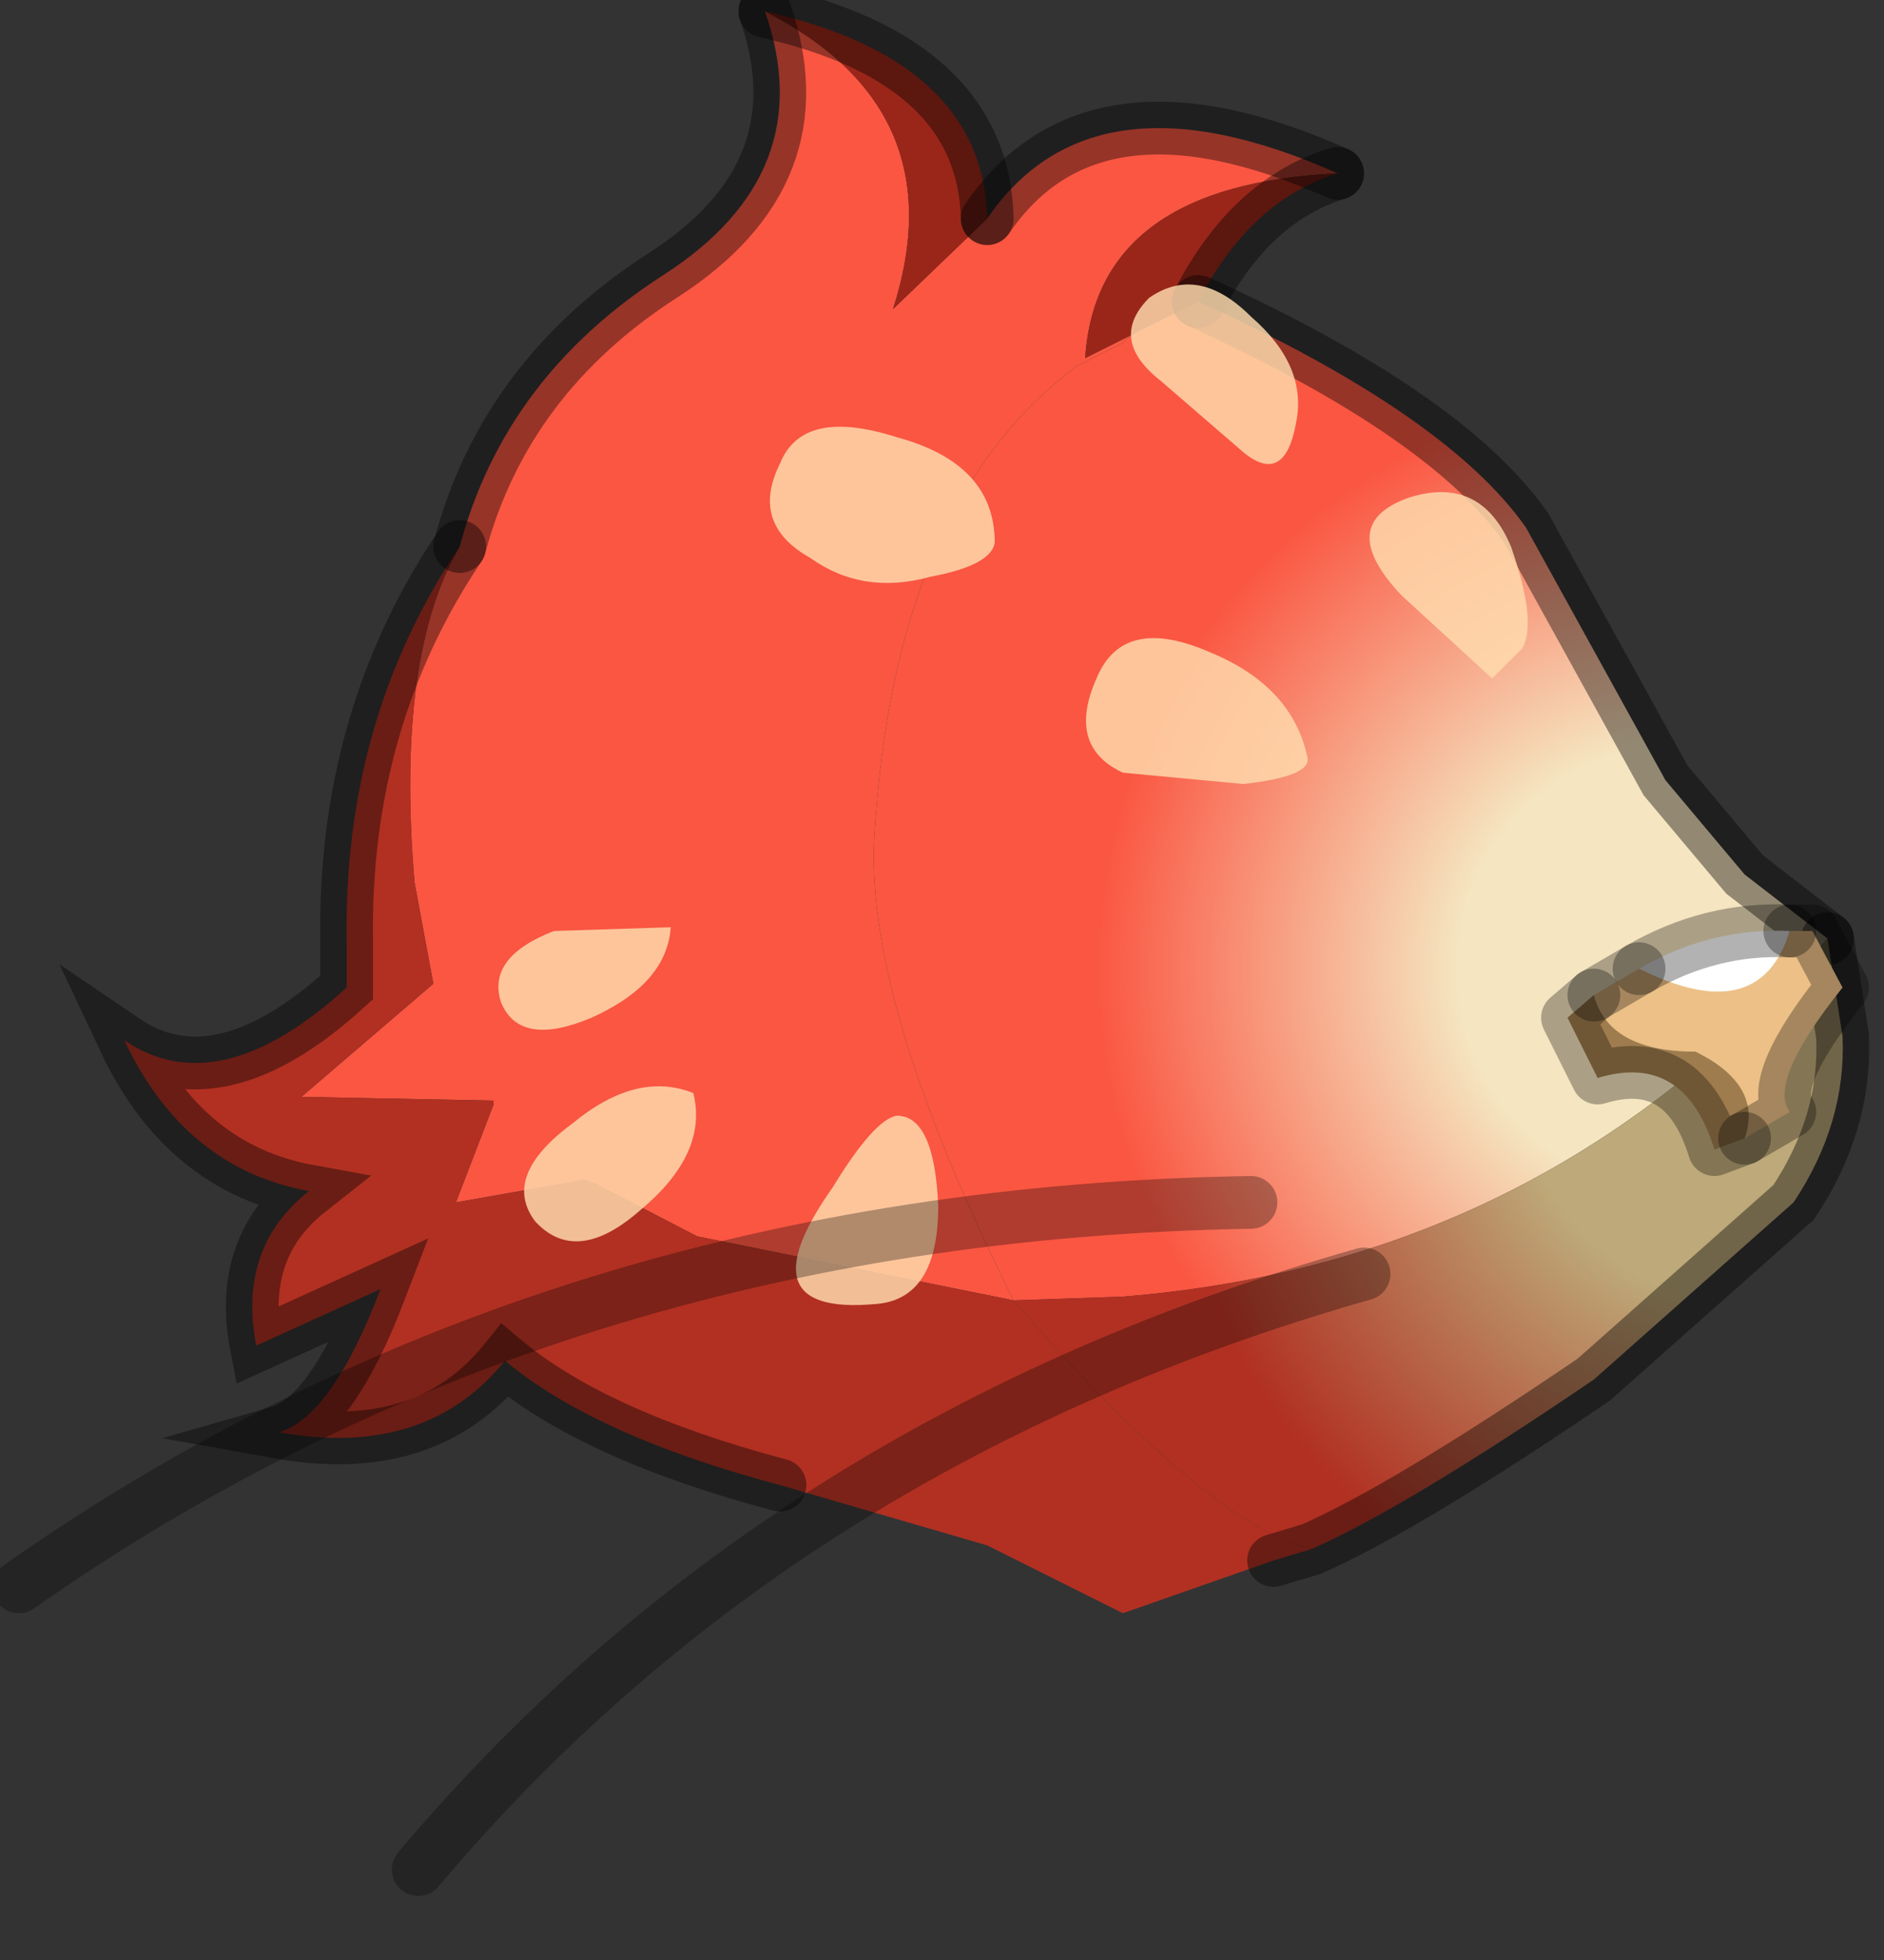 <?xml version="1.0" encoding="utf-8"?>
<svg version="1.1" id="Layer_1"
xmlns="http://www.w3.org/2000/svg"
xmlns:xlink="http://www.w3.org/1999/xlink"
width="25px" height="26px"
xml:space="preserve">
<rect width="100%" height="100%" fill="#333333" stroke="none"/>
<g id="PathID_4406" transform="matrix(1, 0, 0, 1, 12.35, 13.15)">
<path style="fill:#FA5642;fill-opacity:1" d="M-3.1 3.25L-4.45 2.55L-4.6 2.5L-6.3 2.8L-5.8 1.5L-5.8 1.45L-8.35 1.4L-6.6 -0.1L-6.85 -1.45Q-7.1 -4.45 -6.25 -5.9Q-5.65 -8.15 -3.55 -9.5Q-1.45 -10.85 -2.2 -13Q0.35 -11.7 -0.5 -9.05L0.75 -10.25Q2.15 -12.3 5.4 -10.85Q2.2 -10.7 2.05 -8.4L2.15 -8.45L2.65 -8.7L2.55 -8.6L1.95 -8.3Q-0.5 -6.5 -0.75 -2Q-0.85 0.2 1.1 4.1L-3.1 3.25" />
<radialGradient
id="RadialGradID_980" gradientUnits="userSpaceOnUse" gradientTransform="matrix(0.013, 0, 0, 0.013, 9.95, -0.3)" spreadMethod ="pad" cx="0" cy="0" r="819.2" fx="0" fy="0" >
<stop  offset="0.278"  style="stop-color:#F5E5C0;stop-opacity:1" />
<stop  offset="0.729"  style="stop-color:#FA5642;stop-opacity:1" />
</radialGradient>
<path style="fill:url(#RadialGradID_980) " d="M3.55 -9.15Q6.85 -7.65 7.9 -6.15L9.75 -2.8L10.8 -1.55L11.9 -0.7Q8.2 3.6 2.55 4.05L1.1 4.1Q-0.85 0.2 -0.75 -2Q-0.5 -6.5 1.95 -8.3L2.55 -8.6L2.65 -8.7L3.55 -9.15" />
<path style="fill:#9A2619;fill-opacity:1" d="M3.55 -9.15L2.65 -8.7L2.15 -8.45L2.05 -8.4Q2.2 -10.7 5.4 -10.85Q4.25 -10.5 3.55 -9.15M0.75 -10.25L-0.5 -9.05Q0.35 -11.7 -2.2 -13Q0.7 -12.35 0.75 -10.25" />
<path style="fill:#B13022;fill-opacity:1" d="M5.05 7.4L4.55 7.55L2.55 8.25L0.75 7.35L-2 6.55Q-4.45 5.9 -5.65 4.9Q-6.7 6.2 -8.65 5.85Q-7.95 5.65 -7.3 3.95L-8.95 4.7Q-9.2 3.4 -8.25 2.65Q-9.9 2.35 -10.7 0.65Q-9.45 1.5 -7.75 -0.05L-7.75 -0.65Q-7.8 -3.6 -6.25 -5.9Q-7.1 -4.45 -6.85 -1.45L-6.6 -0.1L-8.35 1.4L-5.8 1.45L-5.8 1.5L-6.3 2.8L-4.6 2.5L-4.45 2.55L-3.1 3.25L1.1 4.1Q3.65 7.05 5.05 7.4" />
<radialGradient
id="RadialGradID_981" gradientUnits="userSpaceOnUse" gradientTransform="matrix(0.013, 0, 0, 0.013, 10.8, 1.15)" spreadMethod ="pad" cx="0" cy="0" r="819.2" fx="0" fy="0" >
<stop  offset="0.278"  style="stop-color:#BDA979;stop-opacity:1" />
<stop  offset="0.718"  style="stop-color:#B13022;stop-opacity:1" />
</radialGradient>
<path style="fill:url(#RadialGradID_981) " d="M1.1 4.1L2.55 4.05Q8.2 3.6 11.9 -0.7L12.1 0.6Q12.15 1.75 11.45 2.8L8.8 5.15Q6.3 6.85 5.05 7.4Q3.65 7.05 1.1 4.1" />
<path style="fill:none;stroke-width:0.7;stroke-linecap:round;stroke-linejoin:miter;stroke-miterlimit:5;stroke:#000000;stroke-opacity:0.4" d="M5.4 -10.85Q2.15 -12.3 0.75 -10.25" />
<path style="fill:none;stroke-width:0.7;stroke-linecap:round;stroke-linejoin:miter;stroke-miterlimit:5;stroke:#000000;stroke-opacity:0.4" d="M-2.2 -13Q-1.45 -10.85 -3.55 -9.5Q-5.65 -8.15 -6.25 -5.9" />
<path style="fill:none;stroke-width:0.7;stroke-linecap:round;stroke-linejoin:miter;stroke-miterlimit:5;stroke:#000000;stroke-opacity:0.4" d="M11.9 -0.7L10.8 -1.55L9.75 -2.8L7.9 -6.15Q6.85 -7.65 3.55 -9.15" />
<path style="fill:none;stroke-width:0.7;stroke-linecap:round;stroke-linejoin:miter;stroke-miterlimit:5;stroke:#000000;stroke-opacity:0.4" d="M3.55 -9.15Q4.25 -10.5 5.4 -10.85" />
<path style="fill:none;stroke-width:0.7;stroke-linecap:round;stroke-linejoin:miter;stroke-miterlimit:5;stroke:#000000;stroke-opacity:0.4" d="M11.9 -0.7L12.1 0.6Q12.15 1.75 11.45 2.8L8.8 5.15Q6.3 6.85 5.05 7.4L4.55 7.55" />
<path style="fill:none;stroke-width:0.7;stroke-linecap:round;stroke-linejoin:miter;stroke-miterlimit:5;stroke:#000000;stroke-opacity:0.4" d="M-2 6.55Q-4.45 5.9 -5.65 4.9Q-6.7 6.2 -8.65 5.85Q-7.95 5.65 -7.3 3.95L-8.95 4.7Q-9.2 3.4 -8.25 2.65Q-9.9 2.35 -10.7 0.65Q-9.45 1.5 -7.75 -0.05L-7.75 -0.65Q-7.8 -3.6 -6.25 -5.9" />
<path style="fill:none;stroke-width:0.7;stroke-linecap:round;stroke-linejoin:miter;stroke-miterlimit:5;stroke:#000000;stroke-opacity:0.4" d="M-2.2 -13Q0.7 -12.35 0.75 -10.25" />
</g>
<g id="PathID_4407" transform="matrix(1, 0, 0, 1, 12.35, 13.15)">
<path style="fill:#FFFFFF;fill-opacity:1" d="M9.4 -0.3Q10.35 -0.85 11.4 -0.8Q11 0.5 9.4 -0.3" />
<path style="fill:#ECC086;fill-opacity:1" d="M10.15 0.8Q9 0.8 8.8 0.05L9.4 -0.3Q11 0.5 11.4 -0.8L11.7 -0.8L12.1 -0.05Q11.1 1.2 11.4 1.6L10.8 1.95Q11.05 1.25 10.15 0.8" />
<path style="fill:#9F7C4D;fill-opacity:1" d="M8.8 0.05Q9 0.8 10.15 0.8Q11.05 1.25 10.8 1.95L10.4 2.1Q10 0.8 8.85 1.15L8.45 0.35L8.8 0.05" />
<path style="fill:none;stroke-width:0.7;stroke-linecap:round;stroke-linejoin:round;stroke-miterlimit:3;stroke:#000000;stroke-opacity:0.302" d="M10.8 1.95L11.4 1.6Q11.1 1.2 12.1 -0.05L11.7 -0.8L11.4 -0.8" />
<path style="fill:none;stroke-width:0.7;stroke-linecap:round;stroke-linejoin:round;stroke-miterlimit:3;stroke:#000000;stroke-opacity:0.302" d="M9.4 -0.3L8.8 0.05" />
<path style="fill:none;stroke-width:0.7;stroke-linecap:round;stroke-linejoin:round;stroke-miterlimit:3;stroke:#000000;stroke-opacity:0.302" d="M10.8 1.95L10.4 2.1Q10 0.8 8.85 1.15L8.45 0.35L8.8 0.05" />
<path style="fill:none;stroke-width:0.7;stroke-linecap:round;stroke-linejoin:round;stroke-miterlimit:3;stroke:#000000;stroke-opacity:0.302" d="M11.4 -0.8Q10.35 -0.85 9.4 -0.3" />
</g>
<g id="PathID_4408" transform="matrix(1, 0, 0, 1, 12.35, 13.15)">
<path style="fill:#FFDBAD;fill-opacity:0.831" d="M4.25 -8.95Q5 -8.3 4.85 -7.55Q4.7 -6.7 4.15 -7.15L3.05 -8.1Q2.35 -8.65 2.9 -9.2Q3.55 -9.65 4.25 -8.95M3.7 -4.5Q4.8 -4.05 5 -3.1Q5.05 -2.85 4.15 -2.75L2.55 -2.9Q1.8 -3.25 2.2 -4.15Q2.55 -5 3.7 -4.5M0 -5.5Q-0.9 -5.25 -1.6 -5.75Q-2.4 -6.2 -2 -7Q-1.7 -7.75 -0.45 -7.35Q0.85 -7 0.85 -5.95Q0.8 -5.65 0 -5.5M7.85 -4.55L7.45 -4.15L6.25 -5.25Q5.35 -6.2 6.35 -6.55Q7.3 -6.85 7.7 -5.9Q8.05 -4.9 7.85 -4.55M-3.45 -0.85Q-3.5 -0.1 -4.5 0.35Q-5.45 0.75 -5.7 0.15Q-5.9 -0.45 -5 -0.8L-3.45 -0.85M-3.85 2.9Q-4.7 3.65 -5.25 3.05Q-5.7 2.45 -4.75 1.75Q-3.9 1.05 -3.15 1.35Q-2.95 2.15 -3.85 2.9M-1.3 2.6Q-0.75 1.7 -0.45 1.65Q0.05 1.65 0.1 2.85Q0.1 4.1 -0.75 4.15Q-2.5 4.3 -1.3 2.6" />
</g>
<g id="PathID_4409" transform="matrix(1, 0, 0, 1, 12.35, 13.15)">
<path style="fill:none;stroke-width:0.7;stroke-linecap:round;stroke-linejoin:miter;stroke-miterlimit:5;stroke:#000000;stroke-opacity:0.302" d="M5.75 3.75Q-2 5.95 -6.8 11.65" />
<path style="fill:none;stroke-width:0.7;stroke-linecap:round;stroke-linejoin:miter;stroke-miterlimit:5;stroke:#000000;stroke-opacity:0.302" d="M4.25 2.8Q-5.05 2.95 -12.1 7.9" />
</g>
</svg>
